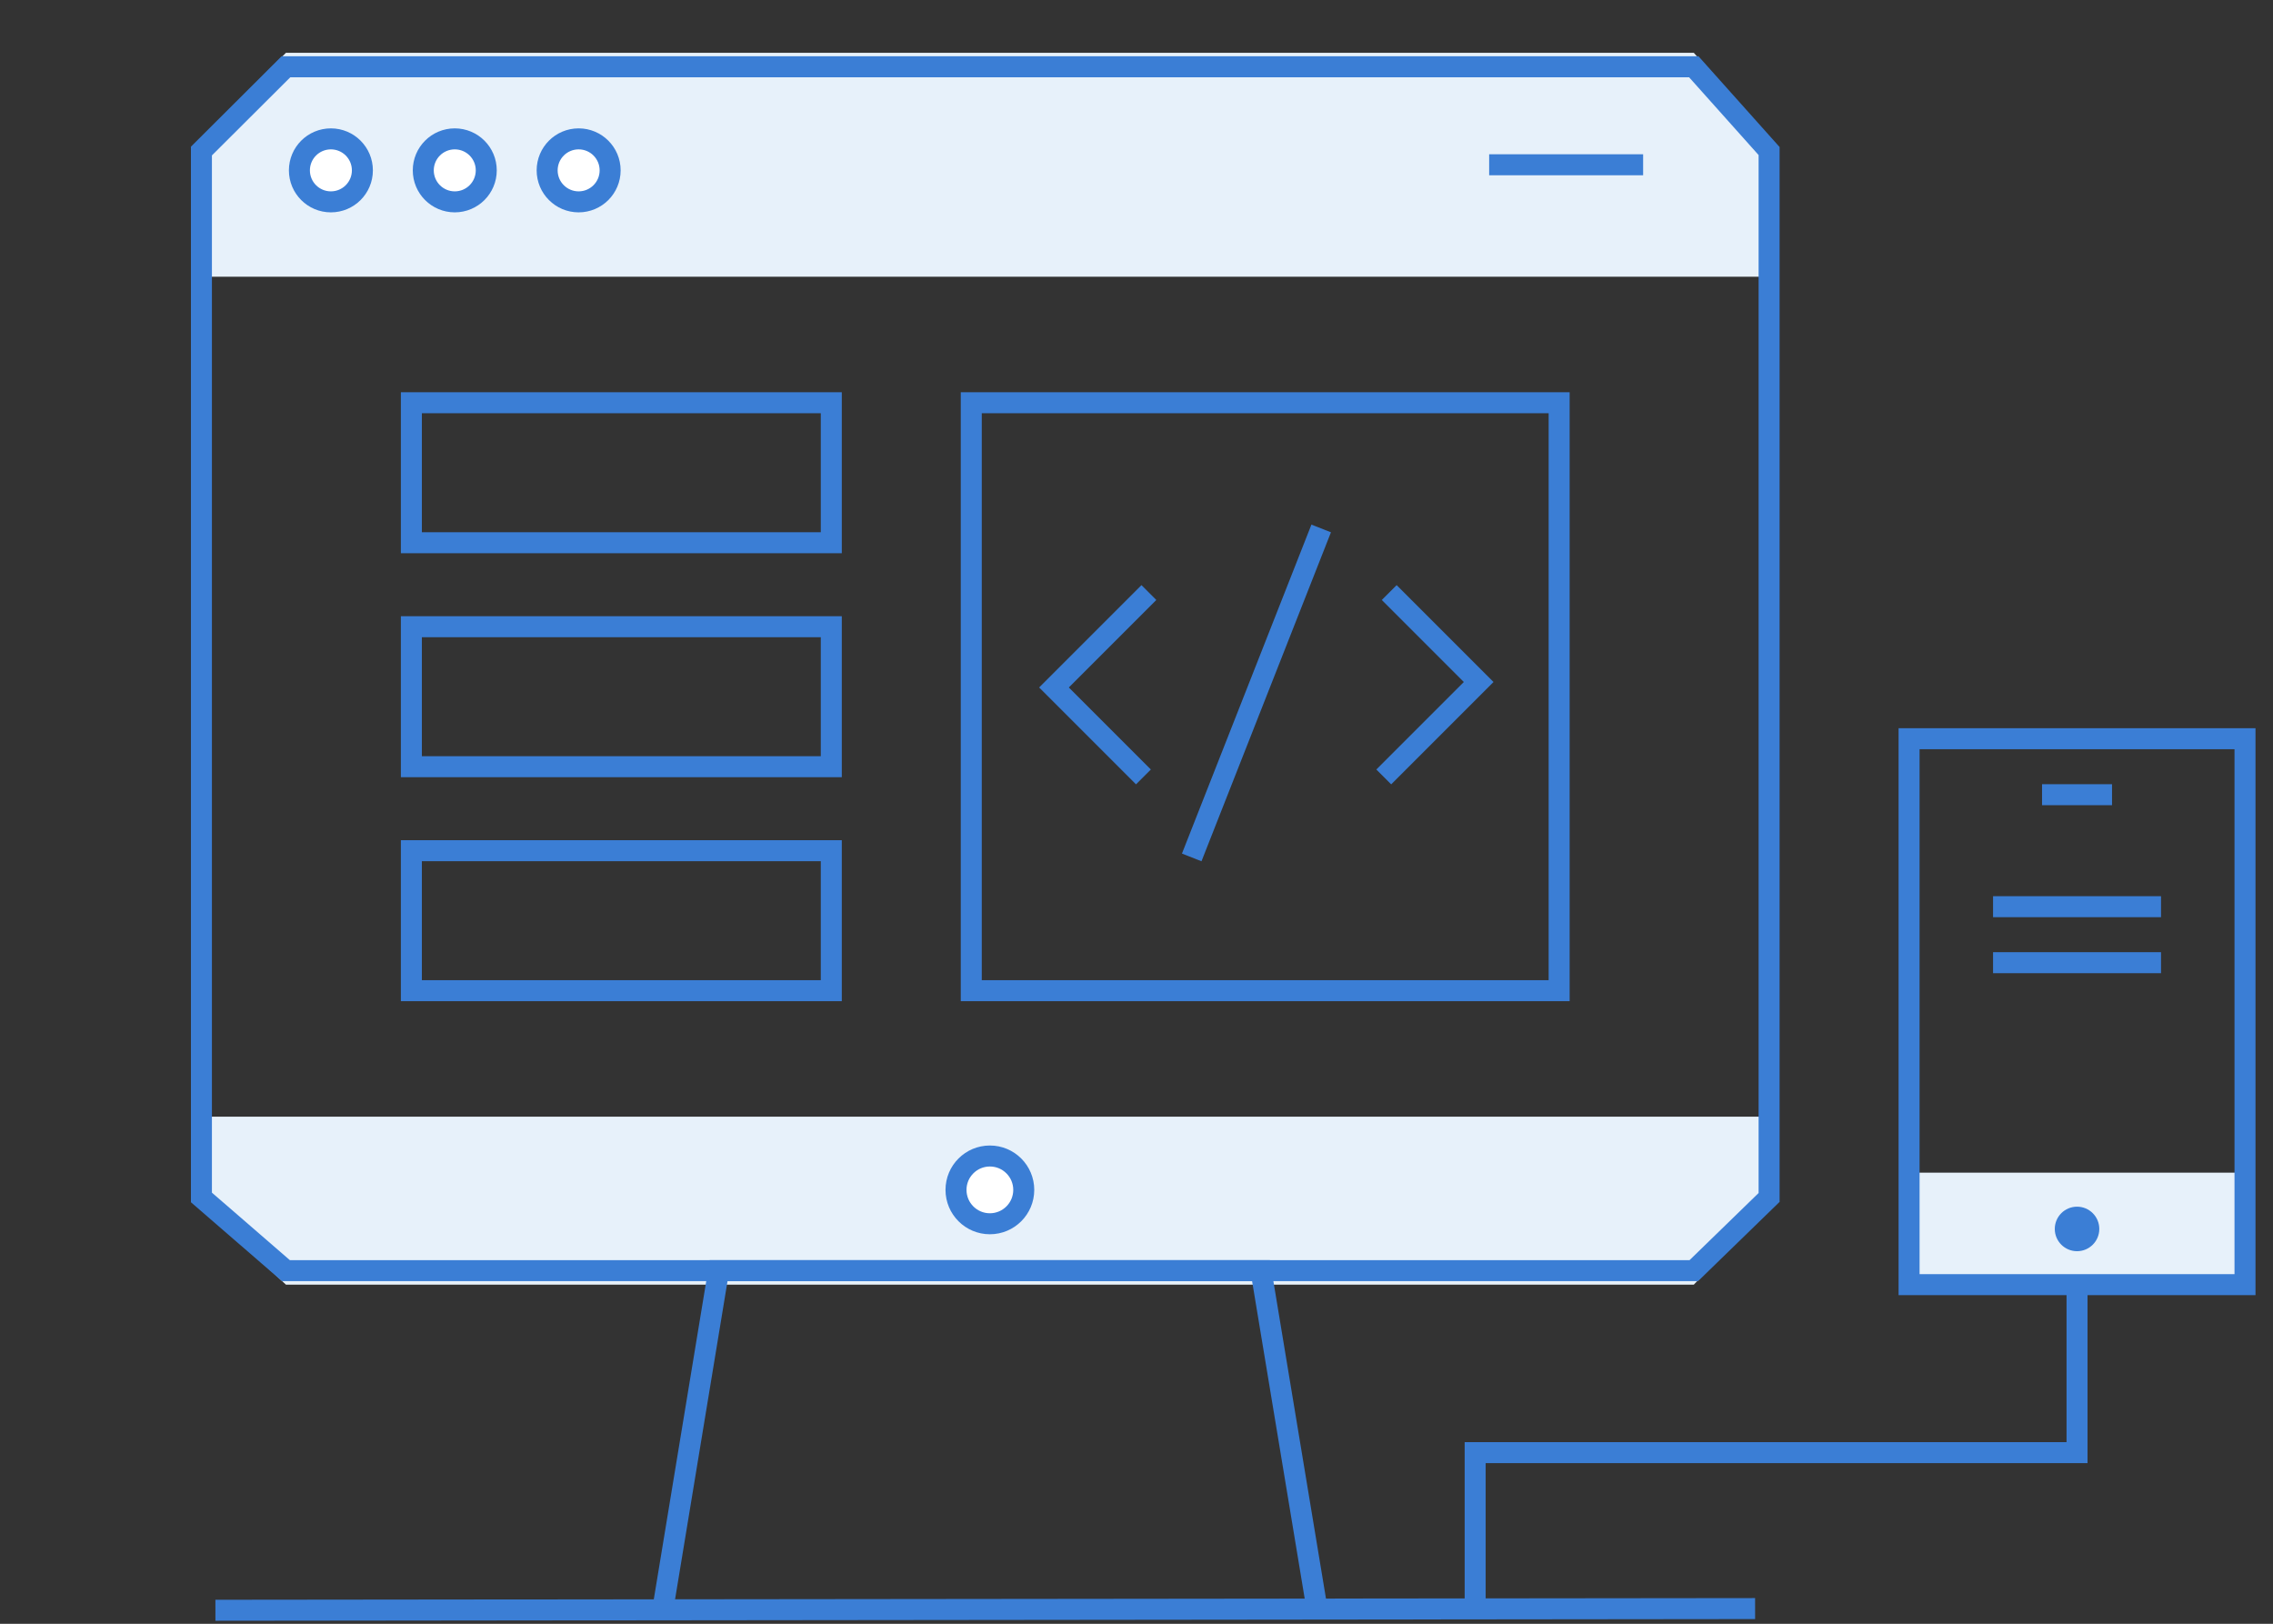 <svg id="Layer_4" data-name="Layer 4" xmlns="http://www.w3.org/2000/svg" viewBox="0 0 162.39 116"><rect x="0" y="0" width="162.39" height="116" fill="#333333" stroke="none"/><title>icon-teams-pd</title><rect x="12.39" width="150" height="116" fill="none" opacity="0.4"/><rect x="29.39" y="28.77" width="30" height="10" fill="none" stroke="#3b7ed5" stroke-miterlimit="10" stroke-width="1.5"/><rect x="29.39" y="44.77" width="30" height="10" fill="none" stroke="#3b7ed5" stroke-miterlimit="10" stroke-width="1.5"/><rect x="29.39" y="60.77" width="30" height="10" fill="none" stroke="#3b7ed5" stroke-miterlimit="10" stroke-width="1.5"/><polygon points="14.39 19.77 14.39 9.87 20.43 3.77 121.01 3.77 126.39 9.87 126.39 19.77 14.39 19.77" fill="#e7f1fa"/><polygon points="121.01 91.77 20.43 91.77 14.39 86.19 14.39 79.77 126.39 79.77 126.39 86.19 121.01 91.77" fill="#e7f1fa"/><rect x="136.39" y="83.77" width="24" height="8" fill="#e7f1fa"/><polyline points="148.39 91.77 148.39 103.77 105.39 103.77 105.39 114.44" fill="none" stroke="#3b7ed5" stroke-miterlimit="10" stroke-width="1.5"/><polyline points="47.34 115.03 51.34 90.77 90.09 90.77 94.09 114.91" fill="none" stroke="#3b7ed5" stroke-miterlimit="10" stroke-width="1.5"/><polygon points="121.01 90.77 20.43 90.77 14.39 85.54 14.39 10.79 20.43 4.77 121.01 4.77 126.39 10.79 126.39 85.54 121.01 90.77" fill="none" stroke="#3b7ed5" stroke-miterlimit="10" stroke-width="1.5"/><circle cx="23.64" cy="12.17" r="2.25" fill="#fff" stroke="#3b7ed5" stroke-miterlimit="10" stroke-width="1.5"/><circle cx="32.49" cy="12.17" r="2.25" fill="#fff" stroke="#3b7ed5" stroke-miterlimit="10" stroke-width="1.5"/><circle cx="41.34" cy="12.17" r="2.25" fill="#fff" stroke="#3b7ed5" stroke-miterlimit="10" stroke-width="1.5"/><circle cx="70.72" cy="85" r="2.42" fill="#fff" stroke="#3b7ed5" stroke-miterlimit="10" stroke-width="1.5"/><rect x="69.39" y="28.77" width="42" height="42" fill="none" stroke="#3b7ed5" stroke-miterlimit="10" stroke-width="1.5"/><polyline points="82.08 42.33 75.3 49.11 81.69 55.5" fill="none" stroke="#3b7ed5" stroke-miterlimit="10" stroke-width="1.5"/><polyline points="98.86 55.5 105.64 48.72 99.25 42.33" fill="none" stroke="#3b7ed5" stroke-miterlimit="10" stroke-width="1.5"/><line x1="94.39" y1="37.75" x2="85.14" y2="61.25" fill="none" stroke="#3b7ed5" stroke-miterlimit="10" stroke-width="1.5"/><line x1="106.39" y1="11.77" x2="117.39" y2="11.77" fill="#fff" stroke="#3b7ed5" stroke-miterlimit="10" stroke-width="1.5"/><rect x="136.39" y="52.77" width="24" height="39" fill="none" stroke="#3b7ed5" stroke-miterlimit="10" stroke-width="1.5"/><circle cx="148.39" cy="87.79" r="1.59" fill="#3b7ed5"/><line x1="145.89" y1="56.77" x2="150.89" y2="56.77" fill="none" stroke="#3b7ed5" stroke-miterlimit="10" stroke-width="1.5"/><line x1="142.39" y1="64.77" x2="154.39" y2="64.77" fill="none" stroke="#3b7ed5" stroke-miterlimit="10" stroke-width="1.5"/><line x1="142.39" y1="68.77" x2="154.39" y2="68.77" fill="none" stroke="#3b7ed5" stroke-miterlimit="10" stroke-width="1.5"/><line x1="125.39" y1="114.91" x2="15.39" y2="115.03" fill="none" stroke="#3b7ed5" stroke-miterlimit="10" stroke-width="1.5"/><rect width="162" height="116" fill="none" opacity="0.4"/></svg>